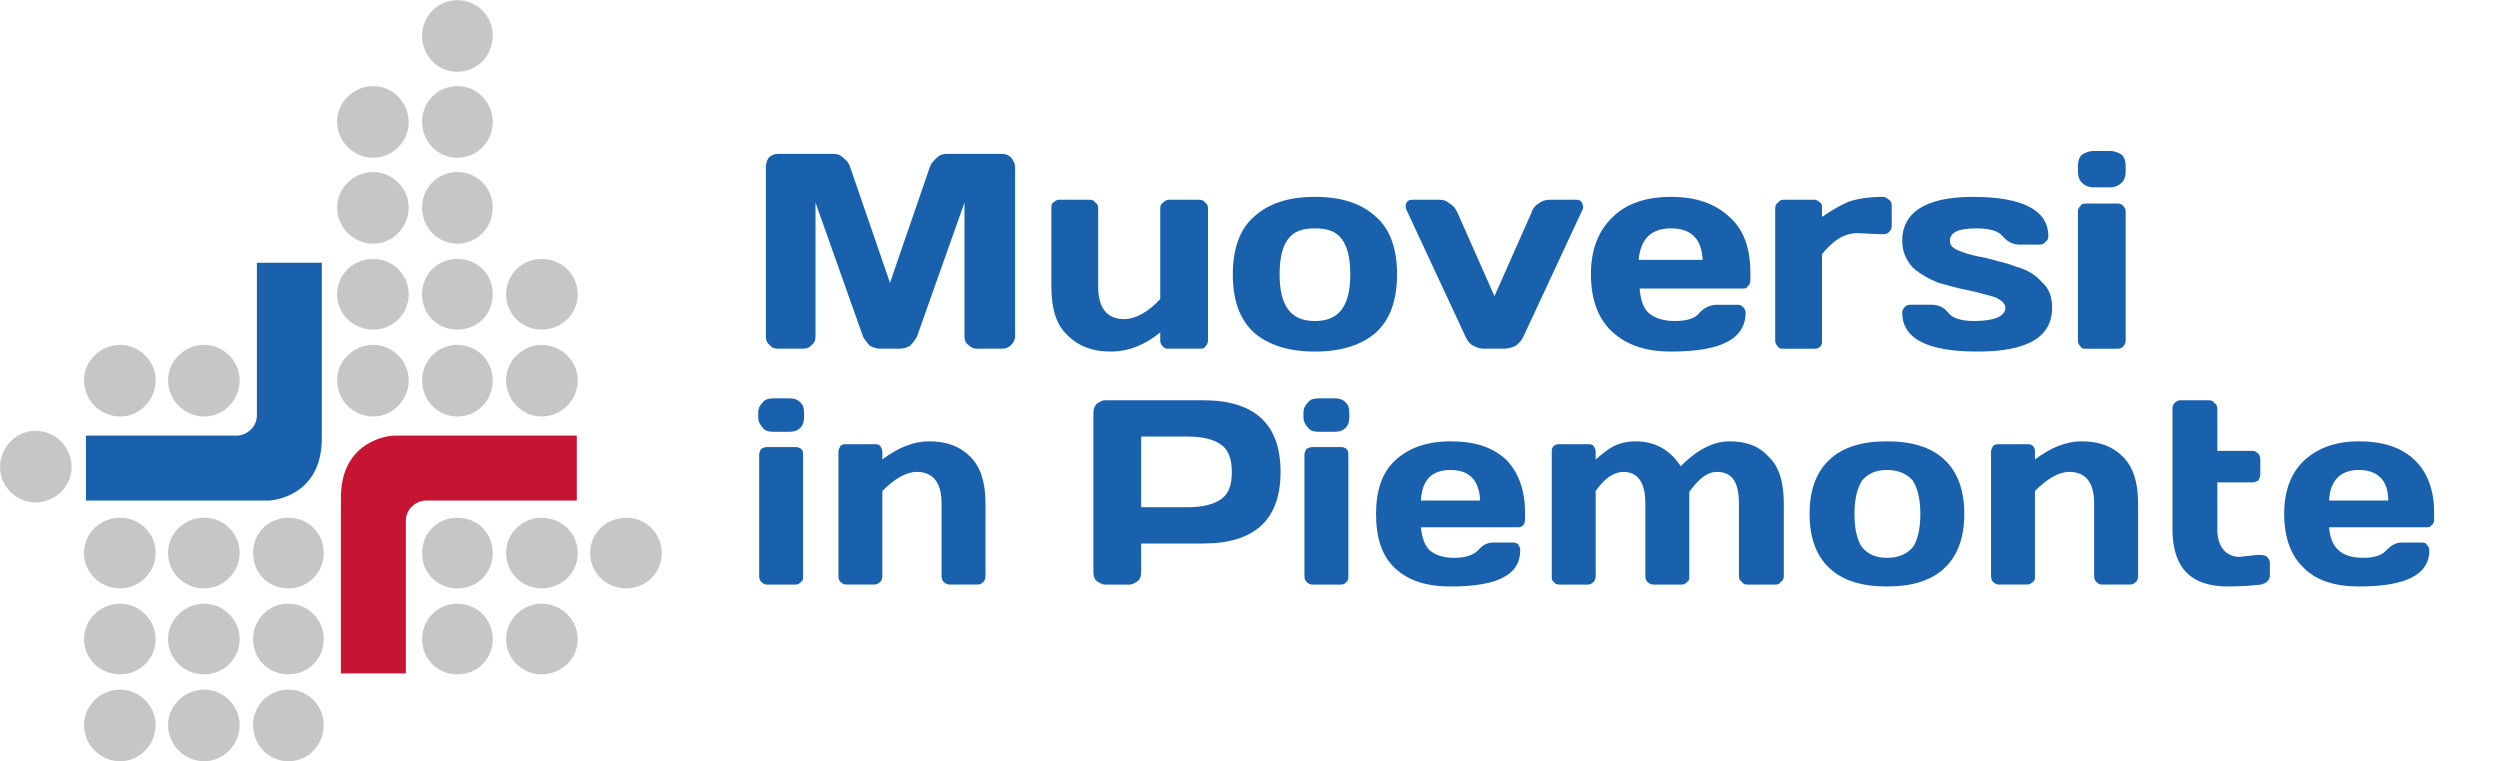 <?xml version="1.0" encoding="UTF-8"?>
<!DOCTYPE svg PUBLIC "-//W3C//DTD SVG 1.1//EN" "http://www.w3.org/Graphics/SVG/1.1/DTD/svg11.dtd">
<!-- Creator: CorelDRAW X7 -->
<svg xmlns="http://www.w3.org/2000/svg" xml:space="preserve" width="2548px" height="776px" version="1.1" shape-rendering="geometricPrecision" text-rendering="geometricPrecision" image-rendering="optimizeQuality" fill-rule="evenodd" clip-rule="evenodd"
viewBox="0 0 2618 797"
 xmlns:xlink="http://www.w3.org/1999/xlink">
 <g id="Livello_x0020_1">
  <path fill="#C6C6C6" d="M656 616c20,0 37,-16 37,-37 0,-21 -17,-37 -37,-37 -21,0 -38,16 -38,37 0,21 17,37 38,37l0 0z"/>
  <path fill="#C6C6C6" d="M479 75c21,0 37,-17 37,-38 0,-20 -16,-37 -37,-37 -21,0 -37,17 -37,37 0,21 16,38 37,38l0 0z"/>
  <path fill="#C6C6C6" d="M479 165c21,0 37,-17 37,-37 0,-21 -16,-38 -37,-38 -21,0 -37,17 -37,37 0,21 16,38 37,38l0 0 0 0z"/>
  <path fill="#C6C6C6" d="M479 255c21,0 37,-17 37,-38 0,-20 -16,-37 -37,-37 -21,0 -37,17 -37,37 0,21 16,38 37,38l0 0z"/>
  <path fill="#C6C6C6" d="M479 345c21,0 37,-16 37,-37 0,-21 -16,-37 -37,-37 -21,0 -37,16 -37,37 0,21 16,37 37,37l0 0z"/>
  <path fill="#C6C6C6" d="M391 345c20,0 37,-16 37,-37 0,-21 -17,-37 -37,-37 -21,0 -38,16 -38,37 0,21 17,37 38,37l0 0z"/>
  <path fill="#C6C6C6" d="M479 436c21,0 37,-17 37,-38 0,-20 -16,-37 -37,-37 -21,0 -37,17 -37,37 0,21 16,38 37,38l0 0z"/>
  <path fill="#C6C6C6" d="M391 436c20,0 37,-17 37,-38 0,-20 -17,-37 -37,-37 -21,0 -38,17 -38,37 0,21 17,38 38,38l0 0z"/>
  <path fill="#C6C6C6" d="M479 616c21,0 37,-16 37,-37 0,-21 -16,-37 -37,-37 -21,0 -37,16 -37,37 0,21 16,37 37,37l0 0z"/>
  <path fill="#C6C6C6" d="M479 706c21,0 37,-16 37,-37 0,-20 -16,-37 -37,-37 -21,0 -37,17 -37,37 0,21 16,37 37,37l0 0z"/>
  <path fill="#C6C6C6" d="M391 165c20,0 37,-17 37,-37 0,-21 -17,-38 -37,-38 -21,0 -38,17 -38,37 0,21 17,38 38,38l0 0 0 0z"/>
  <path fill="#C6C6C6" d="M391 255c20,0 37,-17 37,-38 0,-20 -17,-37 -37,-37 -21,0 -38,17 -38,37 0,21 17,38 38,38l0 0z"/>
  <path fill="#C6C6C6" d="M37 526c21,0 38,-17 38,-37 0,-21 -17,-38 -38,-38 -20,0 -37,17 -37,38 0,20 17,37 37,37l0 0z"/>
  <path fill="#C6C6C6" d="M302 797c21,0 37,-17 37,-38 0,-20 -16,-37 -37,-37 -21,0 -37,17 -37,37 0,21 16,38 37,38l0 0 0 0z"/>
  <path fill="#C6C6C6" d="M214 436c20,0 37,-17 37,-38 0,-20 -17,-37 -37,-37 -21,0 -38,17 -38,37 0,21 17,38 38,38l0 0 0 0z"/>
  <path fill="#C6C6C6" d="M214 616c20,0 37,-17 37,-37 0,-21 -17,-37 -37,-37 -21,0 -38,16 -38,37 0,21 17,37 38,37l0 0 0 0z"/>
  <path fill="#C6C6C6" d="M302 616c21,0 37,-17 37,-37 0,-21 -16,-37 -37,-37 -21,0 -37,16 -37,37 0,21 16,37 37,37l0 0 0 0z"/>
  <path fill="#C6C6C6" d="M214 706c20,0 37,-16 37,-37 0,-20 -17,-37 -37,-37 -21,0 -38,17 -38,37 0,21 17,37 38,37l0 0 0 0z"/>
  <path fill="#C6C6C6" d="M302 706c21,0 37,-16 37,-37 0,-20 -16,-37 -37,-37 -21,0 -37,17 -37,37 0,21 16,37 37,37l0 0 0 0z"/>
  <path fill="#C6C6C6" d="M214 797c20,0 37,-17 37,-38 0,-20 -17,-37 -37,-37 -21,0 -38,17 -38,37 0,21 17,38 38,38l0 0 0 0z"/>
  <path fill="#C6C6C6" d="M126 436c20,0 37,-17 37,-38 0,-20 -17,-37 -37,-37 -21,0 -38,17 -38,37 0,21 17,38 38,38l0 0 0 0z"/>
  <path fill="#C6C6C6" d="M126 616c20,0 37,-17 37,-37 0,-21 -17,-37 -37,-37 -21,0 -38,16 -38,37 0,21 17,37 38,37l0 0 0 0z"/>
  <path fill="#C6C6C6" d="M126 706c20,0 37,-16 37,-37 0,-20 -17,-37 -37,-37 -21,0 -38,17 -38,37 0,21 17,37 38,37l0 0 0 0z"/>
  <path fill="#C6C6C6" d="M126 797c20,0 37,-17 37,-38 0,-20 -17,-37 -37,-37 -21,0 -38,17 -38,37 0,21 17,38 38,38l0 0 0 0z"/>
  <path fill="#C6C6C6" d="M567 345c21,0 38,-16 38,-37 0,-21 -17,-37 -38,-37 -20,0 -37,16 -37,37 0,21 17,37 37,37l0 0z"/>
  <path fill="#C6C6C6" d="M567 436c21,0 38,-17 38,-38 0,-20 -17,-37 -38,-37 -20,0 -37,17 -37,37 0,21 17,38 37,38l0 0z"/>
  <path fill="#C6C6C6" d="M567 616c21,0 38,-16 38,-37 0,-21 -17,-37 -38,-37 -20,0 -37,16 -37,37 0,21 17,37 37,37l0 0z"/>
  <path fill="#C6C6C6" d="M567 706c21,0 38,-16 38,-37 0,-20 -17,-37 -38,-37 -20,0 -37,17 -37,37 0,21 17,37 37,37l0 0z"/>
  <path fill="#1961AC" d="M337 275l-68 0 0 153c0,0 0,4 0,7 0,11 -9,20 -20,21 -1,0 -7,0 -8,0l-151 0 0 68 181 0c2,0 4,0 6,0 2,0 3,0 5,0 14,-1 55,-11 55,-65 0,-66 0,-184 0,-184l0 0 0 0z"/>
  <path fill="#C61532" d="M357 705l68 0 0 -153c0,0 0,-4 0,-7 0,-11 9,-20 20,-21 2,0 7,0 8,0l151 0 0 -68 -181 0c-2,0 -4,0 -6,0 -1,0 -3,0 -5,0 -14,1 -55,11 -55,65 0,66 0,184 0,184l0 0 0 0z"/>
  <g id="_2280557314016">
   <path fill="#1961AC" fill-rule="nonzero" d="M794 437l0 -5c0,-5 2,-8 5,-11 2,-3 6,-4 11,-4l17 0c4,0 8,1 11,4 3,3 4,6 4,11l0 5c0,4 -1,8 -4,11 -3,3 -7,4 -11,4l-17 0c-5,0 -9,-1 -11,-4 -3,-3 -5,-7 -5,-11zm1 166l0 -127c0,-2 1,-4 2,-6 2,-1 4,-2 6,-2l30 0c3,0 5,1 6,2 2,2 2,4 2,6l0 127c0,3 0,5 -2,6 -2,2 -3,3 -6,3l-30 0c-2,0 -4,-1 -6,-3 -1,-1 -2,-3 -2,-6z"/>
   <path id="1" fill="#1961AC" fill-rule="nonzero" d="M878 603l0 -130c0,-2 1,-4 2,-6 2,-2 4,-2 6,-2l30 0c2,0 4,0 6,2 1,2 2,4 2,6l0 8c16,-12 32,-19 49,-19 18,0 32,5 43,16 11,11 16,27 16,49l0 76c0,3 -1,5 -2,6 -2,2 -4,3 -6,3l-30 0c-2,0 -4,-1 -6,-3 -1,-1 -2,-3 -2,-6l0 -76c0,-22 -9,-33 -26,-33 -11,0 -23,7 -36,20l0 89c0,3 -1,5 -2,6 -2,2 -4,3 -6,3l-30 0c-2,0 -4,-1 -6,-3 -1,-1 -2,-3 -2,-6z"/>
   <path id="2" fill="#1961AC" fill-rule="nonzero" d="M1145 599l0 -167c0,-3 1,-6 3,-9 3,-2 6,-4 9,-4l103 0c54,0 81,25 81,75 0,50 -27,75 -81,75l-65 0 0 30c0,4 -1,7 -3,9 -3,2 -6,4 -9,4l-26 0c-3,0 -6,-2 -9,-4 -2,-2 -3,-5 -3,-9zm50 -68l49 0c15,0 27,-3 34,-8 8,-5 12,-14 12,-29 0,-14 -4,-24 -12,-29 -7,-5 -19,-8 -34,-8l-49 0 0 74z"/>
   <path id="3" fill="#1961AC" fill-rule="nonzero" d="M1365 437l0 -5c0,-5 2,-8 5,-11 2,-3 6,-4 11,-4l17 0c4,0 8,1 11,4 3,3 4,6 4,11l0 5c0,4 -1,8 -4,11 -3,3 -7,4 -11,4l-17 0c-5,0 -9,-1 -11,-4 -3,-3 -5,-7 -5,-11zm1 166l0 -127c0,-2 1,-4 2,-6 2,-1 4,-2 6,-2l30 0c3,0 5,1 6,2 2,2 2,4 2,6l0 127c0,3 0,5 -2,6 -1,2 -3,3 -6,3l-30 0c-2,0 -4,-1 -6,-3 -1,-1 -2,-3 -2,-6z"/>
   <path id="4" fill="#1961AC" fill-rule="nonzero" d="M1461 595c-14,-13 -20,-32 -20,-57 0,-24 6,-43 20,-56 14,-13 33,-20 58,-20 25,0 44,6 58,19 13,13 20,32 20,55l0 8c0,3 -1,5 -2,6 -2,2 -4,2 -6,2l-101 0c1,11 4,19 9,24 6,5 14,8 26,8 12,0 20,-3 25,-8 4,-5 9,-8 16,-8l20 0c2,0 4,0 6,2 1,2 2,4 2,6 0,26 -24,38 -73,38 -25,0 -44,-6 -58,-19zm27 -71l62 0c-1,-21 -11,-32 -31,-32 -20,0 -30,11 -31,32z"/>
   <path id="5" fill="#1961AC" fill-rule="nonzero" d="M1625 603l0 -130c0,-2 0,-4 2,-6 2,-2 4,-2 6,-2l30 0c2,0 4,0 6,2 1,2 2,4 2,6l0 8c7,-6 13,-11 19,-14 6,-3 14,-5 23,-5 20,0 36,9 47,26 17,-17 34,-26 51,-26 18,0 31,5 41,16 11,10 16,27 16,49l0 76c0,3 -1,5 -3,6 -1,2 -3,3 -5,3l-30 0c-3,0 -5,-1 -6,-3 -2,-1 -3,-3 -3,-6l0 -76c0,-22 -7,-33 -23,-33 -10,0 -19,7 -29,21 0,4 0,8 0,12l0 76c0,3 0,5 -2,6 -2,2 -3,3 -6,3l-30 0c-2,0 -4,-1 -6,-3 -1,-1 -2,-3 -2,-6l0 -76c0,-22 -8,-33 -23,-33 -10,0 -20,7 -29,20l0 89c0,3 -1,5 -2,6 -2,2 -4,3 -6,3l-30 0c-3,0 -5,-1 -6,-3 -2,-1 -2,-3 -2,-6z"/>
   <path id="6" fill="#1961AC" fill-rule="nonzero" d="M1916 595c-14,-13 -21,-32 -21,-57 0,-25 7,-44 21,-57 14,-13 34,-19 60,-19 26,0 46,6 60,19 14,13 21,32 21,57 0,25 -7,44 -21,57 -14,13 -34,19 -60,19 -26,0 -46,-6 -60,-19zm34 -92c-5,8 -8,19 -8,35 0,16 3,28 8,35 6,7 14,11 26,11 12,0 21,-4 27,-11 5,-7 8,-19 8,-35 0,-16 -3,-27 -8,-35 -6,-7 -15,-11 -27,-11 -12,0 -20,4 -26,11z"/>
   <path id="7" fill="#1961AC" fill-rule="nonzero" d="M2085 603l0 -130c0,-2 1,-4 2,-6 2,-2 4,-2 6,-2l30 0c2,0 4,0 6,2 2,2 2,4 2,6l0 8c16,-12 32,-19 49,-19 18,0 32,5 43,16 11,11 16,27 16,49l0 76c0,3 -1,5 -2,6 -2,2 -4,3 -6,3l-30 0c-2,0 -4,-1 -6,-3 -1,-1 -2,-3 -2,-6l0 -76c0,-22 -9,-33 -26,-33 -11,0 -23,7 -36,20l0 89c0,3 0,5 -2,6 -2,2 -4,3 -6,3l-30 0c-2,0 -4,-1 -6,-3 -1,-1 -2,-3 -2,-6z"/>
   <path id="8" fill="#1961AC" fill-rule="nonzero" d="M2345 583l18 -2 5 0c3,0 5,1 6,2 2,2 3,4 3,6l0 14c0,2 -1,4 -3,6 -1,1 -3,2 -6,3 -9,1 -21,2 -35,2 -39,0 -58,-20 -58,-60l0 -126c0,-3 1,-5 2,-6 2,-2 4,-3 6,-3l30 0c3,0 5,1 6,3 2,1 3,3 3,6l0 44 37 0c2,0 4,1 6,3 1,1 2,3 2,6l0 16c0,2 -1,4 -2,6 -2,1 -4,2 -6,2l-37 0 0 49c0,9 2,16 6,21 4,5 10,8 17,8z"/>
   <path id="9" fill="#1961AC" fill-rule="nonzero" d="M2413 595c-14,-13 -21,-32 -21,-57 0,-24 7,-43 21,-56 14,-13 33,-20 57,-20 25,0 44,6 58,19 14,13 21,32 21,55l0 8c0,3 -1,5 -3,6 -1,2 -3,2 -6,2l-101 0c1,11 4,19 10,24 5,5 14,8 26,8 12,0 20,-3 24,-8 5,-5 10,-8 16,-8l20 0c3,0 5,0 6,2 2,2 3,4 3,6 0,26 -25,38 -74,38 -24,0 -44,-6 -57,-19zm26 -71l62 0c0,-21 -11,-32 -31,-32 -19,0 -30,11 -31,32z"/>
   <path fill="#1961AC" fill-rule="nonzero" d="M802 352l0 -177c0,-4 1,-7 3,-10 3,-3 6,-4 10,-4l58 0c4,0 7,1 10,4 4,3 6,6 7,9l42 122 42 -122c1,-3 4,-6 7,-9 3,-3 7,-4 10,-4l58 0c4,0 7,1 10,4 2,3 4,6 4,10l0 177c0,4 -2,7 -4,9 -3,3 -6,4 -10,4l-26 0c-3,0 -6,-1 -9,-4 -3,-2 -4,-5 -4,-9l0 -140 -50 141c-2,3 -4,6 -7,9 -4,2 -7,3 -11,3l-20 0c-4,0 -7,-1 -11,-3 -3,-3 -5,-6 -7,-9l-50 -141 0 140c0,4 -1,7 -4,9 -2,3 -6,4 -9,4l-26 0c-4,0 -7,-1 -9,-4 -3,-2 -4,-5 -4,-9z"/>
   <path id="1" fill="#1961AC" fill-rule="nonzero" d="M1101 300l0 -82c0,-3 0,-5 2,-6 2,-2 4,-3 6,-3l32 0c3,0 5,1 6,3 2,1 3,3 3,6l0 82c0,22 9,34 27,34 12,0 25,-7 38,-21l0 -95c0,-3 1,-5 3,-6 2,-2 4,-3 6,-3l32 0c2,0 5,1 6,3 2,1 3,3 3,6l0 139c0,2 -1,4 -3,6 -1,2 -4,2 -6,2l-32 0c-2,0 -4,0 -6,-2 -2,-2 -3,-4 -3,-6l0 -9c-16,13 -33,20 -52,20 -18,0 -33,-5 -45,-17 -12,-11 -17,-28 -17,-51z"/>
   <path id="2" fill="#1961AC" fill-rule="nonzero" d="M1313 348c-15,-14 -22,-34 -22,-61 0,-26 7,-47 22,-60 15,-14 36,-21 64,-21 28,0 49,7 64,21 15,13 22,34 22,60 0,27 -7,47 -22,61 -15,13 -36,20 -64,20 -28,0 -49,-7 -64,-20zm36 -98c-6,8 -9,20 -9,37 0,17 3,29 9,37 6,8 15,12 28,12 13,0 22,-4 28,-12 6,-8 9,-20 9,-37 0,-17 -3,-29 -9,-37 -6,-8 -15,-11 -28,-11 -13,0 -22,3 -28,11z"/>
   <path id="3" fill="#1961AC" fill-rule="nonzero" d="M1479 209l28 0c4,0 8,1 11,4 4,2 6,5 8,9l39 88 39 -88c1,-4 4,-7 7,-9 4,-3 8,-4 12,-4l27 0c4,0 6,1 7,4 0,1 1,2 1,3 0,2 -1,4 -2,6l-61 131c-2,4 -5,7 -8,9 -4,2 -8,3 -12,3l-21 0c-4,0 -7,-1 -11,-3 -4,-2 -6,-5 -8,-9l-61 -131c-1,-2 -2,-4 -2,-6 0,-4 2,-7 7,-7z"/>
   <path id="4" fill="#1961AC" fill-rule="nonzero" d="M1688 347c-14,-13 -22,-33 -22,-60 0,-26 8,-46 23,-60 14,-14 35,-21 61,-21 26,0 46,7 61,21 15,13 22,33 22,58l0 8c0,3 -1,5 -3,7 -1,2 -3,2 -6,2l-107 0c1,12 4,21 10,26 6,5 15,8 27,8 13,0 22,-3 26,-9 5,-5 11,-8 18,-8l21 0c2,0 4,0 6,2 2,2 3,4 3,6 0,28 -26,41 -78,41 -27,0 -47,-7 -62,-21zm28 -75l67 0c-1,-22 -12,-33 -33,-33 -21,0 -32,11 -34,33z"/>
   <path id="5" fill="#1961AC" fill-rule="nonzero" d="M1967 245l-22 -1c-13,0 -25,7 -37,22l0 91c0,2 0,4 -2,6 -2,2 -4,2 -6,2l-32 0c-3,0 -5,0 -6,-2 -2,-2 -3,-4 -3,-6l0 -139c0,-3 1,-5 3,-6 1,-2 3,-3 6,-3l32 0c2,0 4,1 6,3 2,1 2,3 2,6l0 9c10,-7 19,-12 28,-16 9,-3 21,-5 36,-5 2,0 4,1 6,3 2,1 3,3 3,6l0 22c0,2 -1,4 -3,6 -2,2 -4,2 -6,2l-5 0z"/>
   <path id="6" fill="#1961AC" fill-rule="nonzero" d="M1992 252c0,-30 25,-46 74,-46 52,0 79,14 79,41 0,3 -1,5 -3,6 -1,2 -4,3 -6,3l-21 0c-7,0 -13,-3 -18,-9 -4,-5 -13,-8 -27,-8 -19,0 -28,4 -28,13 0,5 3,8 11,11 7,3 16,5 27,7 10,3 21,5 31,9 11,3 20,8 27,16 8,7 11,16 11,27 0,31 -26,46 -78,46 -52,0 -79,-13 -79,-41 0,-2 1,-4 3,-6 2,-2 4,-2 6,-2l22 0c6,0 12,2 17,8 4,6 14,9 27,9 22,0 33,-5 33,-14 0,-4 -4,-8 -11,-11 -8,-2 -17,-5 -27,-7 -11,-2 -21,-5 -32,-8 -10,-4 -19,-9 -27,-16 -7,-8 -11,-17 -11,-28z"/>
   <path id="7" fill="#1961AC" fill-rule="nonzero" d="M2176 179l0 -5c0,-5 1,-9 4,-12 3,-2 7,-4 12,-4l18 0c5,0 9,2 12,4 3,3 4,7 4,12l0 5c0,5 -1,9 -4,12 -3,3 -7,5 -12,5l-18 0c-5,0 -9,-2 -12,-5 -3,-3 -4,-7 -4,-12zm0 178l0 -136c0,-2 1,-4 3,-6 1,-2 3,-2 6,-2l32 0c2,0 4,0 6,2 2,2 3,4 3,6l0 136c0,2 -1,4 -3,6 -2,2 -4,2 -6,2l-32 0c-3,0 -5,0 -6,-2 -2,-2 -3,-4 -3,-6z"/>
  </g>
  <rect fill="none" width="2618" height="797"/>
 </g>
</svg>
